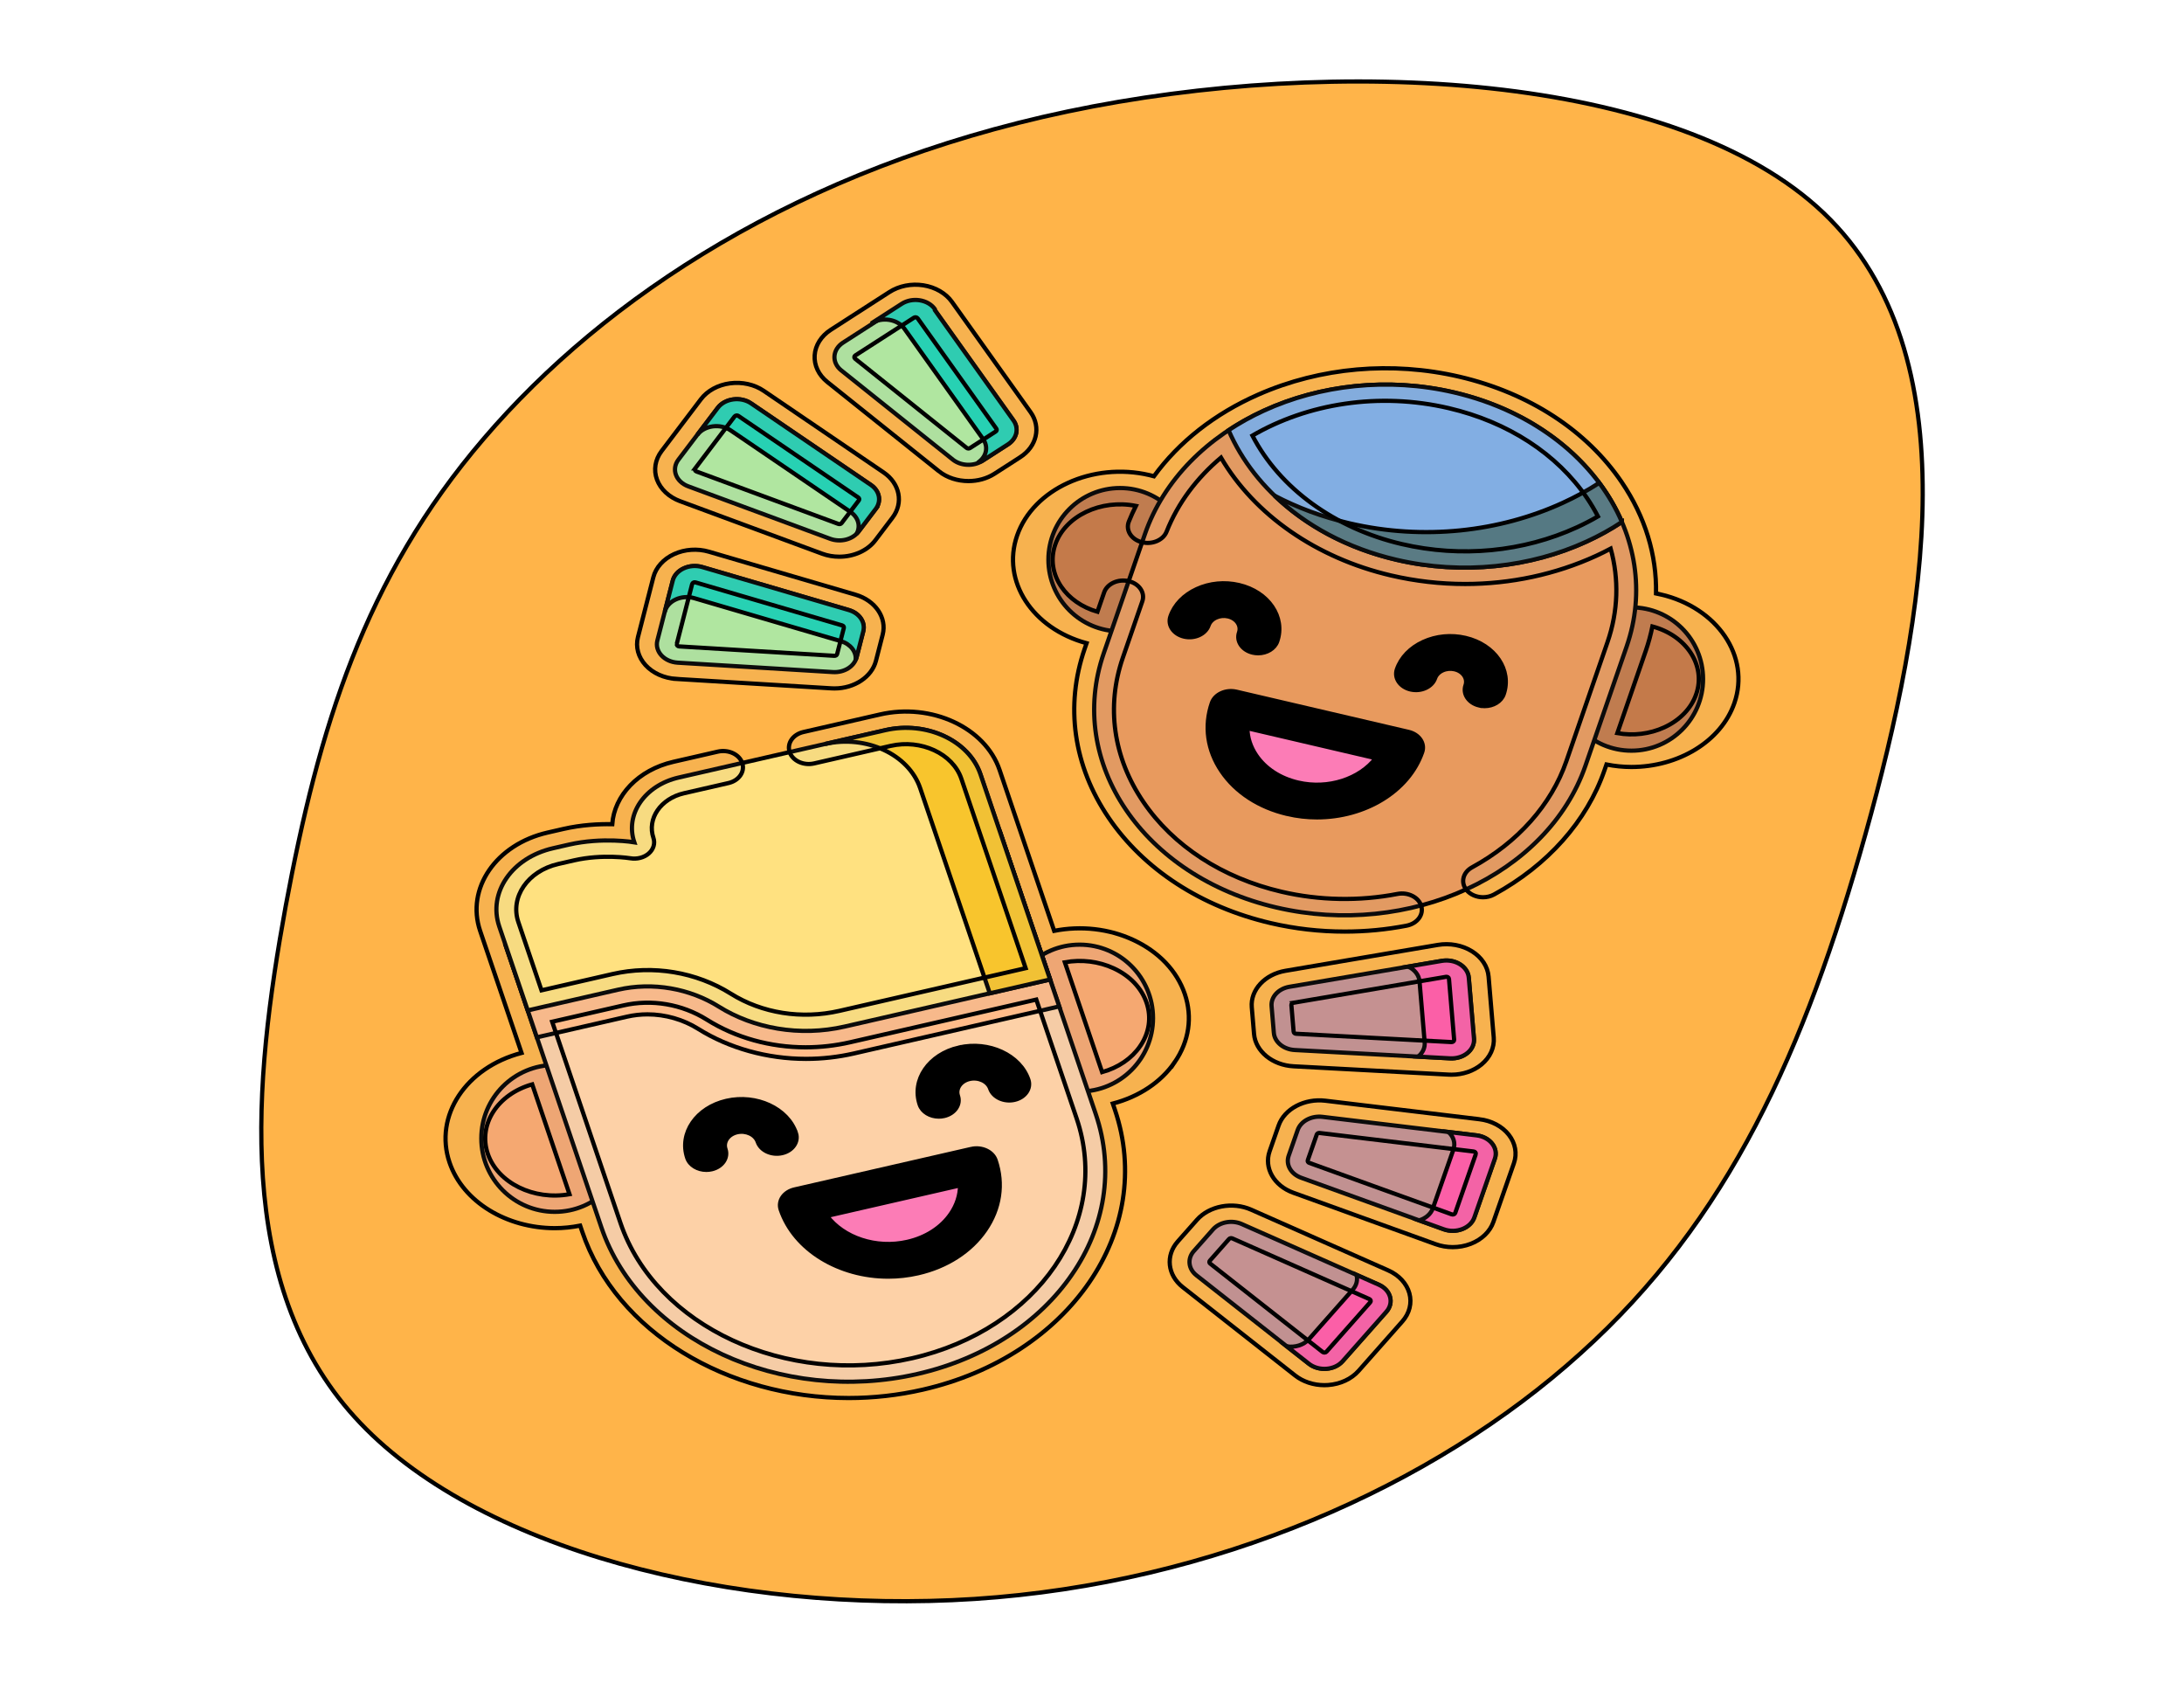 <svg width="518" height="399" xmlns="http://www.w3.org/2000/svg" version="1.1">
<defs>
      <linearGradient id="gradientDef">
      <stop offset="5%" stop-color="#FFB449" />
      <stop offset="95%" stop-color="#FFB449" />
    </linearGradient>
  </defs>
 <g>
  <title>Layer 1</title>
  <g stroke="null" id="svg_147">
   <g stroke="null" id="svg_145">
    <path stroke="null" id="svg_146" fill="url(#gradientDef)" d="m432.516,50.497c35.06,33.35 24.325,95.893 9.935,147.29c-14.389,51.397 -32.547,91.647 -67.607,123.14c-34.945,31.581 -86.907,54.493 -143.664,58.208c-56.872,3.715 -118.54,-11.589 -147.09,-43.17c-28.55,-31.493 -23.982,-79.262 -16.331,-121.105c7.766,-41.754 18.5,-77.67 47.051,-110.932c28.55,-33.35 74.916,-64.135 138.411,-77.493c63.496,-13.358 144.235,-9.289 179.295,24.062"/>
   </g>
  </g>
  <g stroke="null" id="svg_191">
   <circle stroke="null" id="svg_152" r="17.412" fill="#f5a871" cy="269.934" cx="131.57"/>
   <circle stroke="null" id="svg_153" r="17.412" fill="#f5a871" cy="241.407" cx="256.063"/>
   <path stroke="null" id="svg_154" fill="#fdd1a7" d="m254.275,302.17c-7.639,11.152 -20.468,19.905 -36.665,23.614c-32.374,7.418 -65.944,-8.136 -74.972,-34.74l-15.304,-45.077l-7.385,-21.754l117.255,-26.869l14.02,41.292l8.668,25.539c4.515,13.302 2.046,26.854 -5.617,37.996z"/>
   <path stroke="null" id="svg_155" fill="#ffbc8a" d="m251.224,238.635l-48.713,11.163c-3.708,0.851 -7.521,1.279 -11.341,1.279c-9.17,0 -18.249,-2.527 -25.572,-7.117c-3.541,-2.221 -7.813,-3.439 -12.023,-3.439c-1.643,0 -3.274,0.184 -4.855,0.545l-21.386,4.901l-7.385,-21.754l117.255,-26.869l14.021,41.292z"/>
   <path stroke="null" id="svg_156" fill="#ffe180" d="m209.963,173.138l-48.976,11.223c-8.073,1.85 -12.792,8.726 -10.54,15.36c0,0 -7.49,-1.288 -15.563,0.561l-3.738,0.856c-9.751,2.235 -15.451,10.541 -12.732,18.552l6.753,19.893l21.391,-4.902c8.297,-1.901 17.08,-0.283 23.928,4.009c8.208,5.145 19.149,7.179 29.861,4.725l48.713,-11.163l-16.516,-48.655c-2.72,-8.011 -12.83,-12.694 -22.581,-10.46z"/>
   <path stroke="null" id="svg_157" fill="#f8c52d" d="m232.548,183.601l16.515,48.653l-14.304,3.278l-16.515,-48.653c-2.721,-8.015 -12.822,-12.695 -22.578,-10.46l14.294,-3.276c9.755,-2.235 19.866,2.442 22.588,10.458z"/>
   <path stroke="null" id="svg_158" fill="#fc7cb6" d="m231.607,276.164c3.228,9.508 -3.538,19.367 -15.11,22.019c-11.573,2.652 -23.572,-2.907 -26.799,-12.415l41.909,-9.604z"/>
   <circle stroke="null" id="svg_159" r="16.988" fill="#c47a4a" cy="132.708" cx="265.649"/>
   <circle stroke="null" id="svg_160" r="16.988" fill="#c47a4a" cy="161.01" cx="386.946"/>
   <path stroke="null" id="svg_161" fill="#e89a5e" d="m271.546,126.663l-9.762,28.242c-8.96,25.922 9.353,52.903 40.903,60.264c31.55,7.361 64.388,-7.685 73.348,-33.607l9.762,-28.242c8.96,-25.922 -9.353,-52.903 -40.903,-60.264c-31.55,-7.361 -64.388,7.685 -73.348,33.607z"/>
   <path stroke="null" id="svg_162" fill="#82aee3" d="m384.679,123.777c-2.623,1.739 -5.423,3.285 -8.35,4.626c-13.275,6.087 -29.375,8.005 -45.144,4.325c-19.26,-4.494 -33.587,-16.303 -39.791,-30.718c2.623,-1.739 5.425,-3.29 8.361,-4.635c13.265,-6.078 29.366,-8.001 45.142,-4.32c19.26,4.494 33.587,16.302 39.782,30.721z"/>
   <path stroke="null" id="svg_163" fill="#557983" d="m384.681,123.777c-2.623,1.737 -5.426,3.286 -8.352,4.626c-13.275,6.088 -29.373,8.004 -45.141,4.325c-11.682,-2.726 -21.553,-8.141 -28.889,-15.197c5.357,2.817 11.298,5.044 17.734,6.547c17.684,4.126 35.74,1.977 50.629,-4.85c3.014,-1.381 5.915,-2.96 8.644,-4.723c2.182,2.924 3.986,6.031 5.375,9.271z"/>
   <path stroke="null" id="svg_164" fill="#fc7cb6" d="m332.794,177.265c-3.202,9.265 -14.939,14.642 -26.215,12.011c-11.276,-2.631 -17.821,-12.274 -14.619,-21.539l40.834,9.528z"/>
   <path stroke="null" id="svg_165" fill="#c59191" d="m305.646,274.058l2.136,-6.11c0.736,-2.105 3.253,-3.439 5.89,-3.123l36.523,4.386c3.192,0.383 5.24,2.991 4.35,5.539l-4.869,13.928c-0.89,2.548 -4.311,3.865 -7.264,2.798l-33.79,-12.205c-2.44,-0.881 -3.712,-3.109 -2.976,-5.214z"/>
   <path stroke="null" id="svg_166" fill="#fb5fa7" d="m354.546,274.75l-4.867,13.929c-0.893,2.547 -4.316,3.867 -7.267,2.797l-5.816,-2.099c1.519,-0.464 2.772,-1.493 3.255,-2.888l4.874,-13.929c0.527,-1.523 0.013,-3.067 -1.178,-4.147l6.647,0.8c3.193,0.382 5.239,2.991 4.353,5.538z"/>
   <path stroke="null" id="svg_167" fill="#c59191" d="m302.128,244.913l-0.537,-6.342c-0.185,-2.185 1.625,-4.146 4.235,-4.589l36.147,-6.141c3.159,-0.537 6.169,1.339 6.393,3.983l1.223,14.457c0.223,2.644 -2.442,4.843 -5.661,4.671l-36.833,-1.974c-2.66,-0.142 -4.783,-1.879 -4.968,-4.064z"/>
   <path stroke="null" id="svg_168" fill="#fb5fa7" d="m343.93,250.949l-7.571,-0.407c1.048,-0.856 1.662,-2.073 1.544,-3.398l-1.221,-14.453c-0.13,-1.528 -1.19,-2.802 -2.673,-3.495l7.962,-1.355c3.162,-0.535 6.169,1.34 6.393,3.984l1.228,14.458c0.223,2.643 -2.443,4.839 -5.661,4.666z"/>
   <path stroke="null" id="svg_169" fill="#c59191" d="m283.142,296.664l4.55,-5.141c1.568,-1.772 4.488,-2.318 6.835,-1.279l32.495,14.385c2.84,1.257 3.679,4.283 1.782,6.427l-10.373,11.72c-1.897,2.143 -5.659,2.421 -7.991,0.588l-26.672,-20.964c-1.927,-1.514 -2.194,-3.965 -0.626,-5.737z"/>
   <path stroke="null" id="svg_170" fill="#fb5fa7" d="m328.801,311.055l-10.373,11.722c-1.898,2.145 -5.655,2.42 -7.986,0.586l-5.227,-4.106c1.928,0.29 3.999,-0.316 5.252,-1.732l10.373,-11.718c0.943,-1.065 1.209,-2.349 0.893,-3.521l5.289,2.343c2.839,1.259 3.676,4.285 1.779,6.425z"/>
   <path stroke="null" id="svg_171" fill="#b0e6a0" d="m207.696,120.684l-4.092,5.395c-1.409,1.859 -4.275,2.575 -6.706,1.677l-33.663,-12.441c-2.942,-1.087 -4.042,-4.056 -2.336,-6.306l9.327,-12.299c1.706,-2.25 5.435,-2.747 7.919,-1.056l28.427,19.345c2.053,1.397 2.533,3.826 1.123,5.685z"/>
   <path stroke="null" id="svg_172" fill="#27d1b3" d="m178.149,95.653l28.422,19.346c2.054,1.397 2.535,3.824 1.124,5.686l-4.09,5.394c-0.129,0.171 -0.27,0.331 -0.425,0.478c0.976,-1.775 0.409,-3.89 -1.458,-5.161l-28.424,-19.342c-2.481,-1.693 -6.212,-1.195 -7.918,1.056l4.854,-6.4c1.704,-2.248 5.433,-2.747 7.918,-1.057z"/>
   <path stroke="null" id="svg_173" fill="#b0e6a0" d="m204.75,149.681l-1.599,6.22c-0.551,2.143 -2.945,3.622 -5.603,3.46l-36.811,-2.231c-3.217,-0.195 -5.487,-2.676 -4.82,-5.269l3.645,-14.179c0.666,-2.593 3.964,-4.108 7.002,-3.218l34.765,10.19c2.511,0.736 3.973,2.884 3.422,5.027z"/>
   <path stroke="null" id="svg_174" fill="#27d1b3" d="m166.565,134.463l34.761,10.192c2.511,0.735 3.974,2.881 3.423,5.027l-1.598,6.218c-0.051,0.197 -0.116,0.387 -0.201,0.569c0.178,-1.942 -1.236,-3.771 -3.519,-4.44l-34.762,-10.188c-3.037,-0.894 -6.334,0.623 -7.001,3.218l1.896,-7.378c0.666,-2.59 3.964,-4.107 7.002,-3.217z"/>
   <path stroke="null" id="svg_175" fill="#b0e6a0" d="m239.07,105.362l-6.09,3.92c-2.099,1.351 -5.089,1.219 -7,-0.309l-26.455,-21.15c-2.312,-1.848 -2.109,-4.948 0.43,-6.582l13.885,-8.937c2.54,-1.635 6.25,-1.054 7.881,1.233l18.66,26.166c1.348,1.89 0.788,4.307 -1.31,5.658z"/>
   <path stroke="null" id="svg_176" fill="#27d1b3" d="m221.725,73.538l18.655,26.166c1.349,1.89 0.79,4.306 -1.311,5.658l-6.089,3.919c-0.193,0.124 -0.392,0.235 -0.599,0.076c1.655,-1.394 2.003,-3.541 0.778,-5.26l-18.66,-26.163c-1.627,-2.288 -5.34,-2.868 -7.881,-1.232l7.225,-4.65c2.537,-1.633 6.25,-1.053 7.881,1.232z"/>
   <path fill="rgba(148,148,148,0.075)" stroke="null" id="svg_177" d="m278.623,251.858c3.398,-4.951 4.245,-10.693 2.387,-16.168s-6.201,-10.028 -12.227,-12.819c-5.748,-2.663 -12.372,-3.414 -18.754,-2.153l-12.952,-38.157c-3.413,-10.053 -16.144,-15.95 -28.379,-13.147l-18.142,4.157c-2.504,0.574 -3.967,2.706 -3.27,4.764s3.295,3.26 5.798,2.686l18.142,-4.157c7.235,-1.656 14.764,1.829 16.782,7.775l15.251,44.931l-44.179,10.124c-8.956,2.052 -18.337,0.567 -25.742,-4.074c-8.232,-5.159 -18.454,-6.859 -28.047,-4.66l-16.858,3.863l-5.488,-16.168c-2.018,-5.945 2.227,-12.13 9.462,-13.789l3.738,-0.856c6.794,-1.557 13.287,-0.509 13.336,-0.502c1.609,0.277 3.276,-0.156 4.4,-1.142c1.123,-0.986 1.539,-2.382 1.098,-3.682c-1.551,-4.568 1.711,-9.322 7.271,-10.596l10.522,-2.411c2.504,-0.573 3.967,-2.706 3.27,-4.764c-0.698,-2.058 -3.295,-3.259 -5.798,-2.686l-10.522,2.411c-8.391,1.923 -14.026,8.018 -14.509,14.794c-3.202,-0.061 -7.318,0.147 -11.595,1.128l-3.738,0.856c-12.235,2.803 -19.413,13.263 -16.001,23.316l9.822,28.936c-13.197,3.454 -20.829,14.935 -17.078,25.985c3.19,9.397 13.623,15.565 24.956,15.565c1.991,0 4.01,-0.203 6.023,-0.6l0.498,1.467c8.077,23.794 34.49,39.41 63.186,39.41c5.816,0 11.726,-0.642 17.595,-1.987c34.829,-7.981 55.261,-37.755 45.547,-66.371l-0.496,-1.46c6.255,-1.637 11.45,-5.096 14.691,-9.819zm-162.933,21.715c-2.356,-6.941 2.345,-14.152 10.541,-16.453l8.842,26.048c-8.463,1.516 -17.026,-2.654 -19.383,-9.595zm100.661,48.483c-29.829,6.834 -60.865,-7.543 -69.184,-32.051l-16.203,-47.734l16.857,-3.863c6.725,-1.541 13.946,-0.317 19.809,3.359c6.891,4.319 15.08,6.567 23.457,6.567c3.502,0 7.037,-0.393 10.523,-1.192l44.179,-10.124l9.57,28.194c8.319,24.509 -9.18,50.008 -39.008,56.844zm54.072,-73.996c-2.006,2.924 -5.187,5.087 -9.022,6.161l-8.842,-26.048c3.959,-0.712 8.043,-0.213 11.6,1.435c3.836,1.777 6.6,4.675 7.782,8.16c1.183,3.485 0.643,7.14 -1.519,10.291z"/>
   <path stroke="null" id="svg_178" d="m230.344,272.439l-41.909,9.603c-1.202,0.275 -2.222,0.932 -2.836,1.826c-0.613,0.894 -0.769,1.951 -0.434,2.938c3.26,9.601 13.919,15.903 25.498,15.903c2.346,0 4.732,-0.259 7.1,-0.802c6.808,-1.56 12.47,-5.205 15.941,-10.263c3.472,-5.059 4.338,-10.925 2.439,-16.519c-0.698,-2.057 -3.295,-3.259 -5.798,-2.686zm-4.84,15.407c-2.237,3.259 -5.884,5.607 -10.27,6.612c-7.484,1.714 -15.216,-0.968 -19.1,-6.15l31.575,-7.236c-0.018,2.35 -0.761,4.67 -2.205,6.774z"/>
   <path stroke="null" id="svg_179" d="m188.777,268.659c-1.982,-5.837 -9.374,-9.262 -16.481,-7.635c-7.105,1.628 -11.274,7.703 -9.293,13.541c0.58,1.71 2.471,2.829 4.532,2.829c0.418,0 0.844,-0.046 1.267,-0.143c2.504,-0.574 3.967,-2.706 3.27,-4.764c-0.588,-1.73 0.648,-3.531 2.754,-4.014c2.105,-0.483 4.298,0.533 4.885,2.263c0.699,2.057 3.296,3.26 5.799,2.686c2.504,-0.574 3.967,-2.707 3.269,-4.764z"/>
   <path stroke="null" id="svg_180" d="m227.43,248.391c-7.105,1.628 -11.275,7.702 -9.293,13.541c0.58,1.71 2.471,2.83 4.532,2.83c0.418,0 0.844,-0.046 1.267,-0.143c2.503,-0.574 3.967,-2.706 3.27,-4.764c-0.587,-1.73 0.648,-3.531 2.754,-4.014c2.105,-0.482 4.297,0.533 4.884,2.263c0.699,2.057 3.296,3.261 5.799,2.686c2.503,-0.574 3.967,-2.707 3.269,-4.764c-1.982,-5.838 -9.376,-9.264 -16.481,-7.634z"/>
   <path fill="rgba(148,148,148,0.075)" stroke="null" id="svg_181" d="m393.88,140.949c-0.365,-0.085 -0.733,-0.161 -1.102,-0.233c0.171,-9.132 -2.574,-18.181 -8.132,-26.371c-8.338,-12.284 -21.999,-21.166 -38.467,-25.009c-16.054,-3.746 -33.001,-2.25 -47.717,4.215c-10.382,4.561 -18.867,11.257 -24.77,19.377c-0.367,-0.101 -0.737,-0.195 -1.11,-0.282c-13.462,-3.14 -27.526,3.303 -31.351,14.364c-3.728,10.786 3.637,22.036 16.486,25.504l-0.461,1.334c-4.677,13.531 -2.66,27.747 5.677,40.032s22,21.166 38.467,25.009c5.725,1.335 11.637,2.005 17.545,2.005c4.929,0 9.855,-0.466 14.662,-1.4c2.53,-0.492 4.095,-2.575 3.497,-4.653c-0.598,-2.079 -3.138,-3.363 -5.663,-2.874c-9.013,1.751 -18.511,1.572 -27.47,-0.518c-14.05,-3.278 -25.704,-10.855 -32.817,-21.336s-8.833,-22.609 -4.843,-34.152l4.624,-13.38c0.71,-2.054 -0.742,-4.193 -3.242,-4.777c-2.5,-0.584 -5.103,0.609 -5.814,2.664l-1.589,4.597c-3.657,-1.065 -6.684,-3.158 -8.591,-5.967c-2.078,-3.061 -2.579,-6.603 -1.415,-9.975c2.35,-6.797 10.847,-10.819 19.13,-9.163c-0.607,1.218 -1.179,2.453 -1.679,3.716c-0.803,2.031 0.548,4.213 3.02,4.874c2.469,0.659 5.127,-0.45 5.931,-2.482c2.704,-6.83 7.196,-12.756 12.906,-17.556c7.907,13.527 22.616,23.808 40.304,27.935c5.811,1.356 11.725,2.027 17.604,2.027c10.784,0 21.445,-2.259 31.119,-6.695c1.155,-0.53 2.286,-1.097 3.399,-1.684c2.003,7.243 1.786,14.824 -0.753,22.169l-9.762,28.242c-3.563,10.309 -11.506,19.244 -22.365,25.158c-2.167,1.18 -2.759,3.58 -1.322,5.36c0.906,1.122 2.402,1.731 3.927,1.731c0.893,0 1.796,-0.209 2.596,-0.645c12.732,-6.934 22.043,-17.408 26.22,-29.492l0.464,-1.342c1.975,0.39 3.955,0.59 5.91,0.59c11.061,-0.001 21.259,-5.996 24.427,-15.16c3.825,-11.062 -4.019,-22.618 -17.482,-25.759zm-19.845,-15.924c-12.751,5.847 -27.512,7.261 -41.564,3.982c-15.902,-3.71 -28.98,-13.254 -35.422,-25.725c13.032,-7.585 29.961,-10.378 46.558,-6.505c14.05,3.278 25.705,10.855 32.817,21.336c0.961,1.416 1.815,2.864 2.579,4.335c-1.595,0.926 -3.254,1.793 -4.968,2.578zm28.273,39.569c-1.165,3.372 -3.858,6.168 -7.584,7.875c-3.42,1.567 -7.333,2.04 -11.126,1.367l6.726,-19.459c0.668,-1.933 1.195,-3.88 1.591,-5.834c8.097,2.175 12.741,9.259 10.394,16.051z"/>
   <path stroke="null" id="svg_182" d="m305.293,192.997c2.359,0.55 4.735,0.813 7.074,0.813c11.3,0 21.717,-6.125 24.954,-15.487c0.71,-2.054 -0.742,-4.193 -3.242,-4.777l-40.833,-9.528c-2.499,-0.583 -5.103,0.609 -5.814,2.664c-1.893,5.475 -1.077,11.226 2.297,16.197c3.373,4.97 8.901,8.563 15.564,10.118zm21.03,-13.221c-3.818,4.936 -11.27,7.458 -18.459,5.781c-4.244,-0.99 -7.765,-3.279 -9.913,-6.445c-1.362,-2.006 -2.069,-4.212 -2.098,-6.445l30.47,7.11z"/>
   <path stroke="null" id="svg_183" d="m297.115,154.747c0.43,0.1 0.862,0.148 1.288,0.148c2.051,0 3.937,-1.111 4.525,-2.812c1.982,-5.738 -2.086,-11.732 -9.069,-13.362c-3.384,-0.789 -6.939,-0.449 -10.009,0.958c-3.073,1.408 -5.293,3.714 -6.254,6.494c-0.71,2.054 0.742,4.193 3.243,4.776c2.5,0.583 5.103,-0.61 5.813,-2.664c0.274,-0.792 0.907,-1.449 1.782,-1.851c0.876,-0.401 1.889,-0.499 2.854,-0.273c1.991,0.465 3.151,2.173 2.586,3.809c-0.71,2.056 0.741,4.194 3.242,4.777z"/>
   <path stroke="null" id="svg_184" d="m350.833,167.281c0.43,0.1 0.862,0.148 1.288,0.148c2.051,0 3.937,-1.11 4.525,-2.812c1.983,-5.738 -2.085,-11.732 -9.069,-13.363c-3.383,-0.789 -6.939,-0.449 -10.009,0.958c-3.072,1.407 -5.293,3.713 -6.254,6.493c-0.71,2.054 0.742,4.193 3.242,4.777c2.498,0.582 5.103,-0.609 5.814,-2.664c0.274,-0.792 0.907,-1.45 1.783,-1.851c0.875,-0.402 1.889,-0.499 2.853,-0.273c1.991,0.465 3.151,2.173 2.586,3.809c-0.711,2.055 0.741,4.194 3.241,4.778z"/>
   <path fill="rgba(148,148,148,0.075)" stroke="null" id="svg_185" d="m350.876,265.385l-36.523,-4.386c-4.949,-0.593 -9.715,1.935 -11.095,5.882l-2.136,6.11c-1.379,3.947 1.03,8.17 5.606,9.822l33.791,12.205c1.288,0.465 2.663,0.697 4.038,0.697c1.455,0 2.911,-0.26 4.26,-0.78c2.622,-1.01 4.584,-2.901 5.384,-5.189l4.869,-13.928c0.799,-2.287 0.357,-4.746 -1.213,-6.745c-1.571,-2 -4.115,-3.344 -6.98,-3.688zm-0.855,8.298l-4.869,13.928c-0.051,0.148 -0.164,0.256 -0.333,0.321c-0.17,0.065 -0.343,0.067 -0.512,0.005l-33.791,-12.205c-0.283,-0.102 -0.432,-0.363 -0.346,-0.607l2.136,-6.11c0.077,-0.22 0.324,-0.369 0.596,-0.369c0.029,0 0.06,0.002 0.089,0.006l36.523,4.386c0.185,0.022 0.33,0.099 0.432,0.228s0.127,0.269 0.075,0.417z"/>
   <path fill="rgba(148,148,148,0.075)" stroke="null" id="svg_186" d="m296.896,238.84l0.536,6.341c0.346,4.097 4.368,7.388 9.356,7.655l36.833,1.974c0.219,0.012 0.436,0.018 0.654,0.018c2.659,0 5.219,-0.868 7.108,-2.427c2.044,-1.686 3.1,-4.015 2.9,-6.388l-1.222,-14.457c-0.201,-2.374 -1.64,-4.56 -3.947,-5.997c-2.308,-1.438 -5.26,-1.985 -8.094,-1.504l-36.147,6.141c-4.894,0.831 -8.323,4.547 -7.977,8.645zm9.883,-1.071l36.147,-6.141c0.046,-0.008 0.091,-0.012 0.135,-0.012c0.132,0 0.254,0.035 0.366,0.105c0.149,0.093 0.231,0.218 0.244,0.371l1.223,14.457c0.013,0.153 -0.048,0.286 -0.179,0.395s-0.295,0.159 -0.479,0.149l-36.833,-1.974c-0.308,-0.017 -0.557,-0.22 -0.578,-0.473c0,0 0,-0.001 -0.001,-0.001l-0.536,-6.341c-0.022,-0.254 0.19,-0.483 0.492,-0.535z"/>
   <path fill="rgba(148,148,148,0.075)" stroke="null" id="svg_187" d="m329.254,301.225l-32.495,-14.385c-4.4,-1.949 -9.935,-0.913 -12.874,2.408l-4.55,5.141s-0.001,0 -0.001,0.001c-2.939,3.321 -2.432,7.966 1.179,10.805l26.672,20.965c1.875,1.474 4.362,2.287 6.934,2.287c0.299,0 0.597,-0.011 0.897,-0.033c2.884,-0.212 5.516,-1.438 7.219,-3.362l10.373,-11.721c1.703,-1.924 2.311,-4.358 1.667,-6.678c-0.643,-2.321 -2.474,-4.299 -5.024,-5.428zm-4.257,7.557l-10.373,11.72c-0.11,0.124 -0.26,0.194 -0.447,0.208c-0.179,0.014 -0.35,-0.033 -0.484,-0.139l-26.672,-20.964c-0.223,-0.175 -0.254,-0.463 -0.073,-0.668l4.551,-5.142c0.181,-0.204 0.521,-0.27 0.795,-0.148l32.494,14.385c0.165,0.073 0.269,0.186 0.311,0.336s0.007,0.289 -0.103,0.413z"/>
   <path fill="rgba(148,148,148,0.075)" stroke="null" id="svg_188" d="m161.306,118.843l33.663,12.441c1.32,0.487 2.711,0.72 4.088,0.72c3.379,0 6.665,-1.402 8.544,-3.879l4.092,-5.395l0.001,0c2.643,-3.486 1.733,-8.089 -2.116,-10.708l-28.427,-19.345c-2.23,-1.517 -5.147,-2.169 -8.008,-1.788c-2.859,0.381 -5.376,1.758 -6.908,3.778l-9.327,12.299c-1.531,2.02 -1.927,4.483 -1.084,6.76c0.843,2.276 2.842,4.142 5.484,5.119zm3.589,-7.788l9.327,-12.299c0.099,-0.13 0.243,-0.209 0.427,-0.234c0.037,-0.005 0.073,-0.007 0.109,-0.007c0.142,0 0.272,0.04 0.387,0.118l28.427,19.345c0.238,0.161 0.294,0.446 0.131,0.662l-4.092,5.395c-0.163,0.215 -0.498,0.301 -0.781,0.195l-33.663,-12.44c-0.17,-0.063 -0.284,-0.17 -0.339,-0.317c-0.055,-0.146 -0.032,-0.287 0.067,-0.418z"/>
   <path fill="rgba(148,148,148,0.075)" stroke="null" id="svg_189" d="m160.39,160.987l36.811,2.231c0.247,0.015 0.491,0.022 0.735,0.022c4.69,0 8.838,-2.721 9.82,-6.541l1.599,-6.22c1.033,-4.018 -1.738,-8.088 -6.446,-9.468l-34.765,-10.19c-2.728,-0.799 -5.742,-0.592 -8.27,0.57c-2.527,1.162 -4.321,3.163 -4.918,5.491l-3.645,14.179c-0.598,2.329 0.056,4.754 1.797,6.657c1.74,1.903 4.394,3.094 7.282,3.269zm0.131,-8.327l3.645,-14.179c0.039,-0.15 0.141,-0.264 0.304,-0.339c0.097,-0.044 0.196,-0.067 0.299,-0.067c0.07,0 0.141,0.011 0.213,0.031l34.765,10.19c0.291,0.086 0.462,0.337 0.399,0.585l-1.599,6.22c-0.064,0.248 -0.336,0.415 -0.653,0.403l-36.811,-2.231c-0.186,-0.011 -0.338,-0.079 -0.45,-0.202c-0.113,-0.123 -0.151,-0.262 -0.112,-0.412z"/>
   <path fill="rgba(148,148,148,0.075)" stroke="null" id="svg_190" d="m222.697,111.745c1.928,1.542 4.462,2.326 7.004,2.326c2.179,0 4.365,-0.576 6.181,-1.745l6.09,-3.92s0.001,0 0.001,-0.001c3.934,-2.533 4.995,-7.114 2.469,-10.657l-18.66,-26.166c-1.464,-2.053 -3.935,-3.486 -6.781,-3.931c-2.847,-0.447 -5.785,0.141 -8.063,1.609l-13.885,8.937c-2.28,1.467 -3.676,3.672 -3.831,6.048c-0.156,2.376 0.946,4.691 3.021,6.35l26.455,21.15zm-19.839,-27.459l13.885,-8.937c0.113,-0.073 0.238,-0.109 0.373,-0.109c0.041,0 0.082,0.003 0.125,0.01c0.183,0.029 0.324,0.11 0.419,0.243l18.659,26.166c0.157,0.219 0.091,0.503 -0.152,0.659l-6.09,3.919c-0.242,0.157 -0.594,0.142 -0.815,-0.036l-26.454,-21.15c-0.134,-0.107 -0.196,-0.239 -0.187,-0.392c0.01,-0.154 0.09,-0.279 0.237,-0.374z"/>
  </g>
 </g>

</svg>